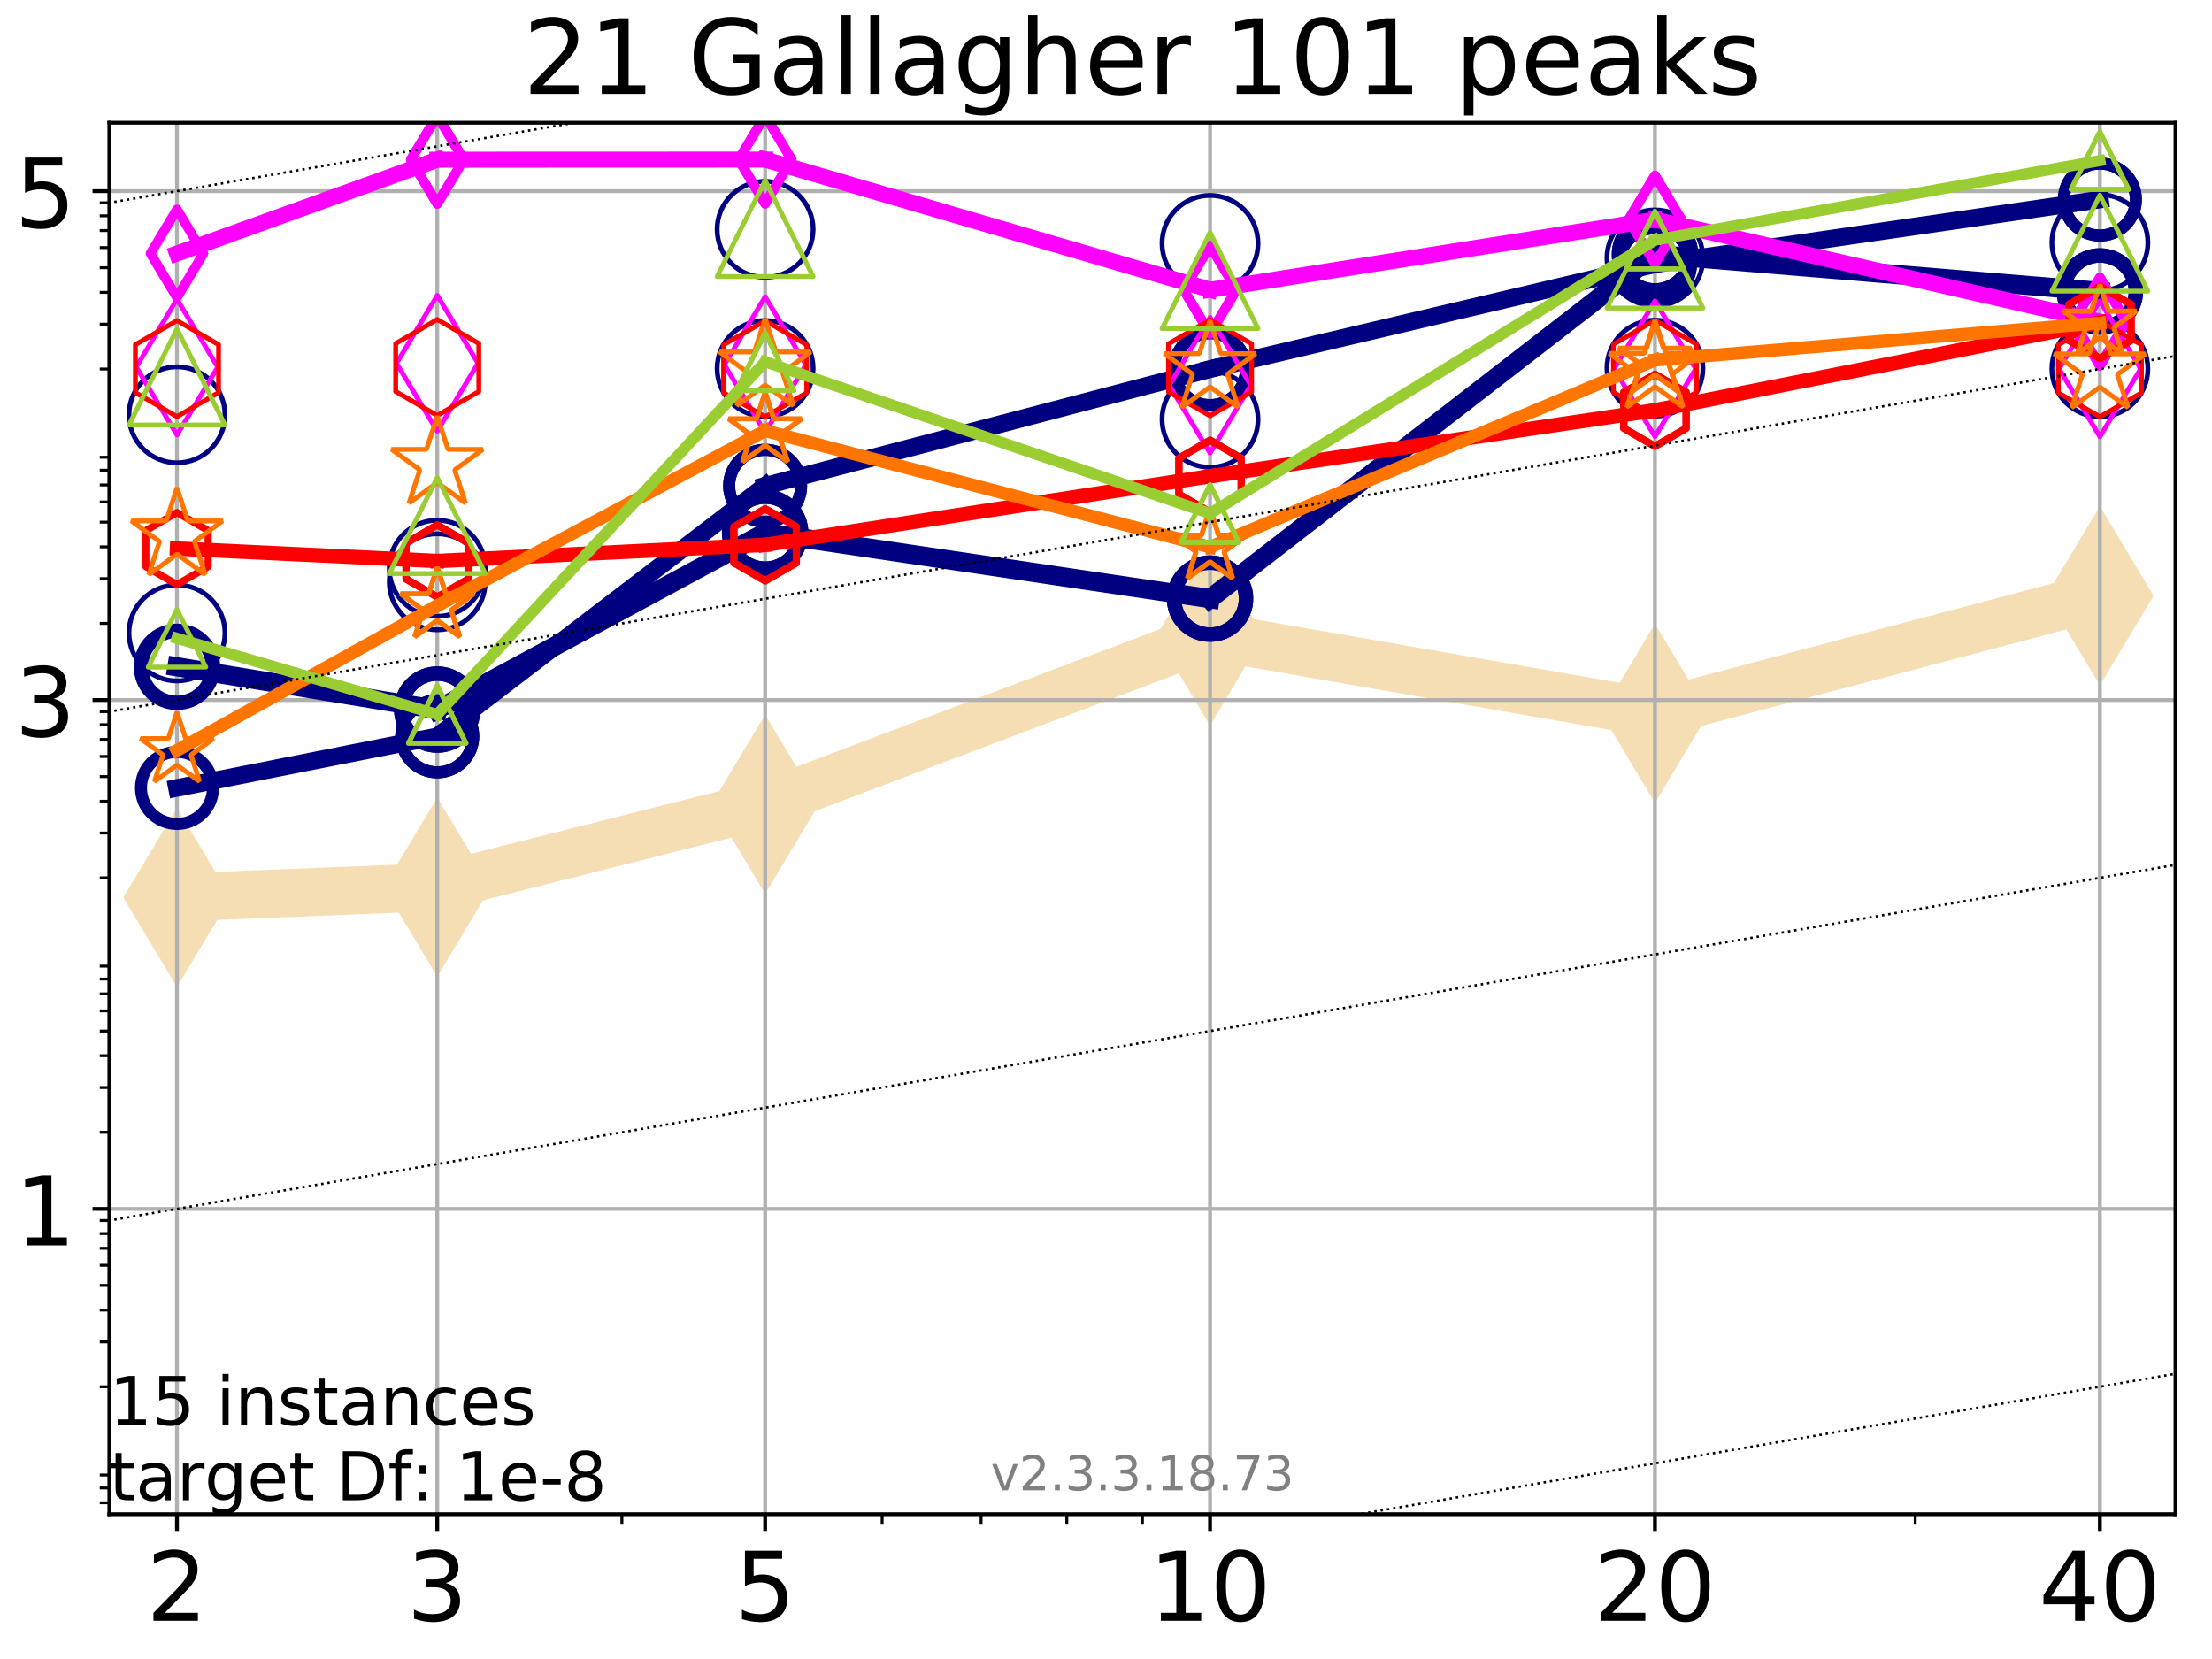 <?xml version="1.0" encoding="utf-8" standalone="no"?>
<!DOCTYPE svg PUBLIC "-//W3C//DTD SVG 1.1//EN"
  "http://www.w3.org/Graphics/SVG/1.1/DTD/svg11.dtd">
<!-- Created with matplotlib (https://matplotlib.org/) -->
<svg height="345.6pt" version="1.1" viewBox="0 0 460.8 345.6" width="460.8pt" xmlns="http://www.w3.org/2000/svg" xmlns:xlink="http://www.w3.org/1999/xlink">
 <defs>
  <style type="text/css">
*{stroke-linecap:butt;stroke-linejoin:round;}
  </style>
 </defs>
 <g id="figure_1">
  <g id="patch_1">
   <path d="M 0 345.6 
L 460.8 345.6 
L 460.8 0 
L 0 0 
z
" style="fill:#ffffff;"/>
  </g>
  <g id="axes_1">
   <g id="patch_2">
    <path d="M 22.78 315.44 
L 453.192 315.44 
L 453.192 25.56 
L 22.78 25.56 
z
" style="fill:#ffffff;"/>
   </g>
   <g id="line2d_1">
    <path clip-path="url(#pb01533d69d)" d="M 36.868 186.956 
L 91.085 184.793 
L 159.39 167.547 
L 252.074 132.469 
L 344.758 148.597 
L 437.443 124.105 
" style="fill:none;stroke:#f5deb3;stroke-linecap:square;stroke-width:10;"/>
    <defs>
     <path d="M -0 17.678 
L 10.607 0 
L 0 -17.678 
L -10.607 -0 
z
" id="m82ff00b47d" style="stroke:#f5deb3;stroke-linejoin:miter;"/>
    </defs>
    <g clip-path="url(#pb01533d69d)">
     <use style="fill:#f5deb3;stroke:#f5deb3;stroke-linejoin:miter;" x="36.868" xlink:href="#m82ff00b47d" y="186.956"/>
     <use style="fill:#f5deb3;stroke:#f5deb3;stroke-linejoin:miter;" x="91.085" xlink:href="#m82ff00b47d" y="184.793"/>
     <use style="fill:#f5deb3;stroke:#f5deb3;stroke-linejoin:miter;" x="159.39" xlink:href="#m82ff00b47d" y="167.547"/>
     <use style="fill:#f5deb3;stroke:#f5deb3;stroke-linejoin:miter;" x="252.074" xlink:href="#m82ff00b47d" y="132.469"/>
     <use style="fill:#f5deb3;stroke:#f5deb3;stroke-linejoin:miter;" x="344.758" xlink:href="#m82ff00b47d" y="148.597"/>
     <use style="fill:#f5deb3;stroke:#f5deb3;stroke-linejoin:miter;" x="437.443" xlink:href="#m82ff00b47d" y="124.105"/>
    </g>
   </g>
   <g id="matplotlib.axis_1">
    <g id="xtick_1">
     <g id="line2d_2">
      <path clip-path="url(#pb01533d69d)" d="M 36.868 315.44 
L 36.868 25.56 
" style="fill:none;stroke:#b0b0b0;stroke-linecap:square;stroke-width:0.8;"/>
     </g>
     <g id="line2d_3">
      <defs>
       <path d="M 0 0 
L 0 3.5 
" id="m8788c984b9" style="stroke:#000000;stroke-width:0.8;"/>
      </defs>
      <g>
       <use style="stroke:#000000;stroke-width:0.8;" x="36.868" xlink:href="#m8788c984b9" y="315.44"/>
      </g>
     </g>
     <g id="text_1">
      <!-- 2 -->
      <defs>
       <path d="M 19.188 8.297 
L 53.609 8.297 
L 53.609 0 
L 7.328 0 
L 7.328 8.297 
Q 12.938 14.109 22.625 23.891 
Q 32.328 33.688 34.812 36.531 
Q 39.547 41.844 41.422 45.531 
Q 43.312 49.219 43.312 52.781 
Q 43.312 58.594 39.234 62.25 
Q 35.156 65.922 28.609 65.922 
Q 23.969 65.922 18.812 64.312 
Q 13.672 62.703 7.812 59.422 
L 7.812 69.391 
Q 13.766 71.781 18.938 73 
Q 24.125 74.219 28.422 74.219 
Q 39.75 74.219 46.484 68.547 
Q 53.219 62.891 53.219 53.422 
Q 53.219 48.922 51.531 44.891 
Q 49.859 40.875 45.406 35.406 
Q 44.188 33.984 37.641 27.219 
Q 31.109 20.453 19.188 8.297 
z
" id="DejaVuSans-50"/>
      </defs>
      <g transform="translate(30.506 337.637)scale(0.2 -0.2)">
       <use xlink:href="#DejaVuSans-50"/>
      </g>
     </g>
    </g>
    <g id="xtick_2">
     <g id="line2d_4">
      <path clip-path="url(#pb01533d69d)" d="M 91.085 315.44 
L 91.085 25.56 
" style="fill:none;stroke:#b0b0b0;stroke-linecap:square;stroke-width:0.8;"/>
     </g>
     <g id="line2d_5">
      <g>
       <use style="stroke:#000000;stroke-width:0.8;" x="91.085" xlink:href="#m8788c984b9" y="315.44"/>
      </g>
     </g>
     <g id="text_2">
      <!-- 3 -->
      <defs>
       <path d="M 40.578 39.312 
Q 47.656 37.797 51.625 33 
Q 55.609 28.219 55.609 21.188 
Q 55.609 10.406 48.188 4.484 
Q 40.766 -1.422 27.094 -1.422 
Q 22.516 -1.422 17.656 -0.516 
Q 12.797 0.391 7.625 2.203 
L 7.625 11.719 
Q 11.719 9.328 16.594 8.109 
Q 21.484 6.891 26.812 6.891 
Q 36.078 6.891 40.938 10.547 
Q 45.797 14.203 45.797 21.188 
Q 45.797 27.641 41.281 31.266 
Q 36.766 34.906 28.719 34.906 
L 20.219 34.906 
L 20.219 43.016 
L 29.109 43.016 
Q 36.375 43.016 40.234 45.922 
Q 44.094 48.828 44.094 54.297 
Q 44.094 59.906 40.109 62.906 
Q 36.141 65.922 28.719 65.922 
Q 24.656 65.922 20.016 65.031 
Q 15.375 64.156 9.812 62.312 
L 9.812 71.094 
Q 15.438 72.656 20.344 73.438 
Q 25.25 74.219 29.594 74.219 
Q 40.828 74.219 47.359 69.109 
Q 53.906 64.016 53.906 55.328 
Q 53.906 49.266 50.438 45.094 
Q 46.969 40.922 40.578 39.312 
z
" id="DejaVuSans-51"/>
      </defs>
      <g transform="translate(84.723 337.637)scale(0.2 -0.2)">
       <use xlink:href="#DejaVuSans-51"/>
      </g>
     </g>
    </g>
    <g id="xtick_3">
     <g id="line2d_6">
      <path clip-path="url(#pb01533d69d)" d="M 159.39 315.44 
L 159.39 25.56 
" style="fill:none;stroke:#b0b0b0;stroke-linecap:square;stroke-width:0.8;"/>
     </g>
     <g id="line2d_7">
      <g>
       <use style="stroke:#000000;stroke-width:0.8;" x="159.39" xlink:href="#m8788c984b9" y="315.44"/>
      </g>
     </g>
     <g id="text_3">
      <!-- 5 -->
      <defs>
       <path d="M 10.797 72.906 
L 49.516 72.906 
L 49.516 64.594 
L 19.828 64.594 
L 19.828 46.734 
Q 21.969 47.469 24.109 47.828 
Q 26.266 48.188 28.422 48.188 
Q 40.625 48.188 47.75 41.5 
Q 54.891 34.812 54.891 23.391 
Q 54.891 11.625 47.562 5.094 
Q 40.234 -1.422 26.906 -1.422 
Q 22.312 -1.422 17.547 -0.641 
Q 12.797 0.141 7.719 1.703 
L 7.719 11.625 
Q 12.109 9.234 16.797 8.062 
Q 21.484 6.891 26.703 6.891 
Q 35.156 6.891 40.078 11.328 
Q 45.016 15.766 45.016 23.391 
Q 45.016 31 40.078 35.438 
Q 35.156 39.891 26.703 39.891 
Q 22.75 39.891 18.812 39.016 
Q 14.891 38.141 10.797 36.281 
z
" id="DejaVuSans-53"/>
      </defs>
      <g transform="translate(153.028 337.637)scale(0.2 -0.2)">
       <use xlink:href="#DejaVuSans-53"/>
      </g>
     </g>
    </g>
    <g id="xtick_4">
     <g id="line2d_8">
      <path clip-path="url(#pb01533d69d)" d="M 252.074 315.44 
L 252.074 25.56 
" style="fill:none;stroke:#b0b0b0;stroke-linecap:square;stroke-width:0.8;"/>
     </g>
     <g id="line2d_9">
      <g>
       <use style="stroke:#000000;stroke-width:0.8;" x="252.074" xlink:href="#m8788c984b9" y="315.44"/>
      </g>
     </g>
     <g id="text_4">
      <!-- 10 -->
      <defs>
       <path d="M 12.406 8.297 
L 28.516 8.297 
L 28.516 63.922 
L 10.984 60.406 
L 10.984 69.391 
L 28.422 72.906 
L 38.281 72.906 
L 38.281 8.297 
L 54.391 8.297 
L 54.391 0 
L 12.406 0 
z
" id="DejaVuSans-49"/>
       <path d="M 31.781 66.406 
Q 24.172 66.406 20.328 58.906 
Q 16.5 51.422 16.5 36.375 
Q 16.5 21.391 20.328 13.891 
Q 24.172 6.391 31.781 6.391 
Q 39.453 6.391 43.281 13.891 
Q 47.125 21.391 47.125 36.375 
Q 47.125 51.422 43.281 58.906 
Q 39.453 66.406 31.781 66.406 
z
M 31.781 74.219 
Q 44.047 74.219 50.516 64.516 
Q 56.984 54.828 56.984 36.375 
Q 56.984 17.969 50.516 8.266 
Q 44.047 -1.422 31.781 -1.422 
Q 19.531 -1.422 13.062 8.266 
Q 6.594 17.969 6.594 36.375 
Q 6.594 54.828 13.062 64.516 
Q 19.531 74.219 31.781 74.219 
z
" id="DejaVuSans-48"/>
      </defs>
      <g transform="translate(239.349 337.637)scale(0.2 -0.2)">
       <use xlink:href="#DejaVuSans-49"/>
       <use x="63.623" xlink:href="#DejaVuSans-48"/>
      </g>
     </g>
    </g>
    <g id="xtick_5">
     <g id="line2d_10">
      <path clip-path="url(#pb01533d69d)" d="M 344.758 315.44 
L 344.758 25.56 
" style="fill:none;stroke:#b0b0b0;stroke-linecap:square;stroke-width:0.8;"/>
     </g>
     <g id="line2d_11">
      <g>
       <use style="stroke:#000000;stroke-width:0.8;" x="344.758" xlink:href="#m8788c984b9" y="315.44"/>
      </g>
     </g>
     <g id="text_5">
      <!-- 20 -->
      <g transform="translate(332.033 337.637)scale(0.2 -0.2)">
       <use xlink:href="#DejaVuSans-50"/>
       <use x="63.623" xlink:href="#DejaVuSans-48"/>
      </g>
     </g>
    </g>
    <g id="xtick_6">
     <g id="line2d_12">
      <path clip-path="url(#pb01533d69d)" d="M 437.443 315.44 
L 437.443 25.56 
" style="fill:none;stroke:#b0b0b0;stroke-linecap:square;stroke-width:0.8;"/>
     </g>
     <g id="line2d_13">
      <g>
       <use style="stroke:#000000;stroke-width:0.8;" x="437.443" xlink:href="#m8788c984b9" y="315.44"/>
      </g>
     </g>
     <g id="text_6">
      <!-- 40 -->
      <defs>
       <path d="M 37.797 64.312 
L 12.891 25.391 
L 37.797 25.391 
z
M 35.203 72.906 
L 47.609 72.906 
L 47.609 25.391 
L 58.016 25.391 
L 58.016 17.188 
L 47.609 17.188 
L 47.609 0 
L 37.797 0 
L 37.797 17.188 
L 4.891 17.188 
L 4.891 26.703 
z
" id="DejaVuSans-52"/>
      </defs>
      <g transform="translate(424.718 337.637)scale(0.2 -0.2)">
       <use xlink:href="#DejaVuSans-52"/>
       <use x="63.623" xlink:href="#DejaVuSans-48"/>
      </g>
     </g>
    </g>
    <g id="xtick_7">
     <g id="line2d_14">
      <defs>
       <path d="M 0 0 
L 0 2 
" id="m7b29c01bff" style="stroke:#000000;stroke-width:0.6;"/>
      </defs>
      <g>
       <use style="stroke:#000000;stroke-width:0.6;" x="129.552" xlink:href="#m7b29c01bff" y="315.44"/>
      </g>
     </g>
    </g>
    <g id="xtick_8">
     <g id="line2d_15">
      <g>
       <use style="stroke:#000000;stroke-width:0.6;" x="183.769" xlink:href="#m7b29c01bff" y="315.44"/>
      </g>
     </g>
    </g>
    <g id="xtick_9">
     <g id="line2d_16">
      <g>
       <use style="stroke:#000000;stroke-width:0.6;" x="204.381" xlink:href="#m7b29c01bff" y="315.44"/>
      </g>
     </g>
    </g>
    <g id="xtick_10">
     <g id="line2d_17">
      <g>
       <use style="stroke:#000000;stroke-width:0.6;" x="222.237" xlink:href="#m7b29c01bff" y="315.44"/>
      </g>
     </g>
    </g>
    <g id="xtick_11">
     <g id="line2d_18">
      <g>
       <use style="stroke:#000000;stroke-width:0.6;" x="237.986" xlink:href="#m7b29c01bff" y="315.44"/>
      </g>
     </g>
    </g>
    <g id="xtick_12">
     <g id="line2d_19">
      <g>
       <use style="stroke:#000000;stroke-width:0.6;" x="398.975" xlink:href="#m7b29c01bff" y="315.44"/>
      </g>
     </g>
    </g>
   </g>
   <g id="matplotlib.axis_2">
    <g id="ytick_1">
     <g id="line2d_20">
      <path clip-path="url(#pb01533d69d)" d="M 22.78 251.834 
L 453.192 251.834 
" style="fill:none;stroke:#b0b0b0;stroke-linecap:square;stroke-width:0.8;"/>
     </g>
     <g id="line2d_21">
      <defs>
       <path d="M 0 0 
L -3.5 0 
" id="m8253581802" style="stroke:#000000;stroke-width:0.8;"/>
      </defs>
      <g>
       <use style="stroke:#000000;stroke-width:0.8;" x="22.78" xlink:href="#m8253581802" y="251.834"/>
      </g>
     </g>
     <g id="text_7">
      <!-- 1 -->
      <g transform="translate(3.055 259.433)scale(0.2 -0.2)">
       <use xlink:href="#DejaVuSans-49"/>
      </g>
     </g>
    </g>
    <g id="ytick_2">
     <g id="line2d_22">
      <path clip-path="url(#pb01533d69d)" d="M 22.78 145.825 
L 453.192 145.825 
" style="fill:none;stroke:#b0b0b0;stroke-linecap:square;stroke-width:0.8;"/>
     </g>
     <g id="line2d_23">
      <g>
       <use style="stroke:#000000;stroke-width:0.8;" x="22.78" xlink:href="#m8253581802" y="145.825"/>
      </g>
     </g>
     <g id="text_8">
      <!-- 3 -->
      <g transform="translate(3.055 153.423)scale(0.2 -0.2)">
       <use xlink:href="#DejaVuSans-51"/>
      </g>
     </g>
    </g>
    <g id="ytick_3">
     <g id="line2d_24">
      <path clip-path="url(#pb01533d69d)" d="M 22.78 39.815 
L 453.192 39.815 
" style="fill:none;stroke:#b0b0b0;stroke-linecap:square;stroke-width:0.8;"/>
     </g>
     <g id="line2d_25">
      <g>
       <use style="stroke:#000000;stroke-width:0.8;" x="22.78" xlink:href="#m8253581802" y="39.815"/>
      </g>
     </g>
     <g id="text_9">
      <!-- 5 -->
      <g transform="translate(3.055 47.413)scale(0.2 -0.2)">
       <use xlink:href="#DejaVuSans-53"/>
      </g>
     </g>
    </g>
    <g id="ytick_4">
     <g id="line2d_26">
      <defs>
       <path d="M 0 0 
L -2 0 
" id="m926e6749a7" style="stroke:#000000;stroke-width:0.6;"/>
      </defs>
      <g>
       <use style="stroke:#000000;stroke-width:0.6;" x="22.78" xlink:href="#m926e6749a7" y="313.05"/>
      </g>
     </g>
    </g>
    <g id="ytick_5">
     <g id="line2d_27">
      <g>
       <use style="stroke:#000000;stroke-width:0.6;" x="22.78" xlink:href="#m926e6749a7" y="309.976"/>
      </g>
     </g>
    </g>
    <g id="ytick_6">
     <g id="line2d_28">
      <g>
       <use style="stroke:#000000;stroke-width:0.6;" x="22.78" xlink:href="#m926e6749a7" y="307.264"/>
      </g>
     </g>
    </g>
    <g id="ytick_7">
     <g id="line2d_29">
      <g>
       <use style="stroke:#000000;stroke-width:0.6;" x="22.78" xlink:href="#m926e6749a7" y="288.883"/>
      </g>
     </g>
    </g>
    <g id="ytick_8">
     <g id="line2d_30">
      <g>
       <use style="stroke:#000000;stroke-width:0.6;" x="22.78" xlink:href="#m926e6749a7" y="279.549"/>
      </g>
     </g>
    </g>
    <g id="ytick_9">
     <g id="line2d_31">
      <g>
       <use style="stroke:#000000;stroke-width:0.6;" x="22.78" xlink:href="#m926e6749a7" y="272.927"/>
      </g>
     </g>
    </g>
    <g id="ytick_10">
     <g id="line2d_32">
      <g>
       <use style="stroke:#000000;stroke-width:0.6;" x="22.78" xlink:href="#m926e6749a7" y="267.79"/>
      </g>
     </g>
    </g>
    <g id="ytick_11">
     <g id="line2d_33">
      <g>
       <use style="stroke:#000000;stroke-width:0.6;" x="22.78" xlink:href="#m926e6749a7" y="263.593"/>
      </g>
     </g>
    </g>
    <g id="ytick_12">
     <g id="line2d_34">
      <g>
       <use style="stroke:#000000;stroke-width:0.6;" x="22.78" xlink:href="#m926e6749a7" y="260.045"/>
      </g>
     </g>
    </g>
    <g id="ytick_13">
     <g id="line2d_35">
      <g>
       <use style="stroke:#000000;stroke-width:0.6;" x="22.78" xlink:href="#m926e6749a7" y="256.971"/>
      </g>
     </g>
    </g>
    <g id="ytick_14">
     <g id="line2d_36">
      <g>
       <use style="stroke:#000000;stroke-width:0.6;" x="22.78" xlink:href="#m926e6749a7" y="254.26"/>
      </g>
     </g>
    </g>
    <g id="ytick_15">
     <g id="line2d_37">
      <g>
       <use style="stroke:#000000;stroke-width:0.6;" x="22.78" xlink:href="#m926e6749a7" y="235.878"/>
      </g>
     </g>
    </g>
    <g id="ytick_16">
     <g id="line2d_38">
      <g>
       <use style="stroke:#000000;stroke-width:0.6;" x="22.78" xlink:href="#m926e6749a7" y="226.544"/>
      </g>
     </g>
    </g>
    <g id="ytick_17">
     <g id="line2d_39">
      <g>
       <use style="stroke:#000000;stroke-width:0.6;" x="22.78" xlink:href="#m926e6749a7" y="219.922"/>
      </g>
     </g>
    </g>
    <g id="ytick_18">
     <g id="line2d_40">
      <g>
       <use style="stroke:#000000;stroke-width:0.6;" x="22.78" xlink:href="#m926e6749a7" y="214.785"/>
      </g>
     </g>
    </g>
    <g id="ytick_19">
     <g id="line2d_41">
      <g>
       <use style="stroke:#000000;stroke-width:0.6;" x="22.78" xlink:href="#m926e6749a7" y="210.588"/>
      </g>
     </g>
    </g>
    <g id="ytick_20">
     <g id="line2d_42">
      <g>
       <use style="stroke:#000000;stroke-width:0.6;" x="22.78" xlink:href="#m926e6749a7" y="207.04"/>
      </g>
     </g>
    </g>
    <g id="ytick_21">
     <g id="line2d_43">
      <g>
       <use style="stroke:#000000;stroke-width:0.6;" x="22.78" xlink:href="#m926e6749a7" y="203.966"/>
      </g>
     </g>
    </g>
    <g id="ytick_22">
     <g id="line2d_44">
      <g>
       <use style="stroke:#000000;stroke-width:0.6;" x="22.78" xlink:href="#m926e6749a7" y="201.255"/>
      </g>
     </g>
    </g>
    <g id="ytick_23">
     <g id="line2d_45">
      <g>
       <use style="stroke:#000000;stroke-width:0.6;" x="22.78" xlink:href="#m926e6749a7" y="182.873"/>
      </g>
     </g>
    </g>
    <g id="ytick_24">
     <g id="line2d_46">
      <g>
       <use style="stroke:#000000;stroke-width:0.6;" x="22.78" xlink:href="#m926e6749a7" y="173.54"/>
      </g>
     </g>
    </g>
    <g id="ytick_25">
     <g id="line2d_47">
      <g>
       <use style="stroke:#000000;stroke-width:0.6;" x="22.78" xlink:href="#m926e6749a7" y="166.917"/>
      </g>
     </g>
    </g>
    <g id="ytick_26">
     <g id="line2d_48">
      <g>
       <use style="stroke:#000000;stroke-width:0.6;" x="22.78" xlink:href="#m926e6749a7" y="161.781"/>
      </g>
     </g>
    </g>
    <g id="ytick_27">
     <g id="line2d_49">
      <g>
       <use style="stroke:#000000;stroke-width:0.6;" x="22.78" xlink:href="#m926e6749a7" y="157.584"/>
      </g>
     </g>
    </g>
    <g id="ytick_28">
     <g id="line2d_50">
      <g>
       <use style="stroke:#000000;stroke-width:0.6;" x="22.78" xlink:href="#m926e6749a7" y="154.035"/>
      </g>
     </g>
    </g>
    <g id="ytick_29">
     <g id="line2d_51">
      <g>
       <use style="stroke:#000000;stroke-width:0.6;" x="22.78" xlink:href="#m926e6749a7" y="150.961"/>
      </g>
     </g>
    </g>
    <g id="ytick_30">
     <g id="line2d_52">
      <g>
       <use style="stroke:#000000;stroke-width:0.6;" x="22.78" xlink:href="#m926e6749a7" y="148.25"/>
      </g>
     </g>
    </g>
    <g id="ytick_31">
     <g id="line2d_53">
      <g>
       <use style="stroke:#000000;stroke-width:0.6;" x="22.78" xlink:href="#m926e6749a7" y="129.869"/>
      </g>
     </g>
    </g>
    <g id="ytick_32">
     <g id="line2d_54">
      <g>
       <use style="stroke:#000000;stroke-width:0.6;" x="22.78" xlink:href="#m926e6749a7" y="120.535"/>
      </g>
     </g>
    </g>
    <g id="ytick_33">
     <g id="line2d_55">
      <g>
       <use style="stroke:#000000;stroke-width:0.6;" x="22.78" xlink:href="#m926e6749a7" y="113.913"/>
      </g>
     </g>
    </g>
    <g id="ytick_34">
     <g id="line2d_56">
      <g>
       <use style="stroke:#000000;stroke-width:0.6;" x="22.78" xlink:href="#m926e6749a7" y="108.776"/>
      </g>
     </g>
    </g>
    <g id="ytick_35">
     <g id="line2d_57">
      <g>
       <use style="stroke:#000000;stroke-width:0.6;" x="22.78" xlink:href="#m926e6749a7" y="104.579"/>
      </g>
     </g>
    </g>
    <g id="ytick_36">
     <g id="line2d_58">
      <g>
       <use style="stroke:#000000;stroke-width:0.6;" x="22.78" xlink:href="#m926e6749a7" y="101.03"/>
      </g>
     </g>
    </g>
    <g id="ytick_37">
     <g id="line2d_59">
      <g>
       <use style="stroke:#000000;stroke-width:0.6;" x="22.78" xlink:href="#m926e6749a7" y="97.956"/>
      </g>
     </g>
    </g>
    <g id="ytick_38">
     <g id="line2d_60">
      <g>
       <use style="stroke:#000000;stroke-width:0.6;" x="22.78" xlink:href="#m926e6749a7" y="95.245"/>
      </g>
     </g>
    </g>
    <g id="ytick_39">
     <g id="line2d_61">
      <g>
       <use style="stroke:#000000;stroke-width:0.6;" x="22.78" xlink:href="#m926e6749a7" y="76.864"/>
      </g>
     </g>
    </g>
    <g id="ytick_40">
     <g id="line2d_62">
      <g>
       <use style="stroke:#000000;stroke-width:0.6;" x="22.78" xlink:href="#m926e6749a7" y="67.53"/>
      </g>
     </g>
    </g>
    <g id="ytick_41">
     <g id="line2d_63">
      <g>
       <use style="stroke:#000000;stroke-width:0.6;" x="22.78" xlink:href="#m926e6749a7" y="60.908"/>
      </g>
     </g>
    </g>
    <g id="ytick_42">
     <g id="line2d_64">
      <g>
       <use style="stroke:#000000;stroke-width:0.6;" x="22.78" xlink:href="#m926e6749a7" y="55.771"/>
      </g>
     </g>
    </g>
    <g id="ytick_43">
     <g id="line2d_65">
      <g>
       <use style="stroke:#000000;stroke-width:0.6;" x="22.78" xlink:href="#m926e6749a7" y="51.574"/>
      </g>
     </g>
    </g>
    <g id="ytick_44">
     <g id="line2d_66">
      <g>
       <use style="stroke:#000000;stroke-width:0.6;" x="22.78" xlink:href="#m926e6749a7" y="48.026"/>
      </g>
     </g>
    </g>
    <g id="ytick_45">
     <g id="line2d_67">
      <g>
       <use style="stroke:#000000;stroke-width:0.6;" x="22.78" xlink:href="#m926e6749a7" y="44.952"/>
      </g>
     </g>
    </g>
    <g id="ytick_46">
     <g id="line2d_68">
      <g>
       <use style="stroke:#000000;stroke-width:0.6;" x="22.78" xlink:href="#m926e6749a7" y="42.24"/>
      </g>
     </g>
    </g>
   </g>
   <g id="line2d_69">
    <path clip-path="url(#pb01533d69d)" d="M 36.868 138.908 
L 91.085 147.819 
" style="fill:none;stroke:#000080;stroke-linecap:square;stroke-width:4;"/>
    <defs>
     <path d="M 0 7.5 
C 1.989 7.5 3.897 6.71 5.303 5.303 
C 6.71 3.897 7.5 1.989 7.5 0 
C 7.5 -1.989 6.71 -3.897 5.303 -5.303 
C 3.897 -6.71 1.989 -7.5 0 -7.5 
C -1.989 -7.5 -3.897 -6.71 -5.303 -5.303 
C -6.71 -3.897 -7.5 -1.989 -7.5 0 
C -7.5 1.989 -6.71 3.897 -5.303 5.303 
C -3.897 6.71 -1.989 7.5 0 7.5 
z
" id="m953b49dea0" style="stroke:#000080;stroke-width:3;"/>
    </defs>
    <g clip-path="url(#pb01533d69d)">
     <use style="fill-opacity:0;stroke:#000080;stroke-width:3;" x="36.868" xlink:href="#m953b49dea0" y="138.908"/>
     <use style="fill-opacity:0;stroke:#000080;stroke-width:3;" x="91.085" xlink:href="#m953b49dea0" y="147.819"/>
    </g>
   </g>
   <g id="line2d_70">
    <path clip-path="url(#pb01533d69d)" d="M 91.085 147.819 
L 159.39 110.962 
" style="fill:none;stroke:#000080;stroke-linecap:square;stroke-width:4;"/>
    <g clip-path="url(#pb01533d69d)">
     <use style="fill-opacity:0;stroke:#000080;stroke-width:3;" x="91.085" xlink:href="#m953b49dea0" y="147.819"/>
     <use style="fill-opacity:0;stroke:#000080;stroke-width:3;" x="159.39" xlink:href="#m953b49dea0" y="110.962"/>
    </g>
   </g>
   <g id="line2d_71">
    <path clip-path="url(#pb01533d69d)" d="M 159.39 110.962 
L 252.074 124.704 
" style="fill:none;stroke:#000080;stroke-linecap:square;stroke-width:4;"/>
    <g clip-path="url(#pb01533d69d)">
     <use style="fill-opacity:0;stroke:#000080;stroke-width:3;" x="159.39" xlink:href="#m953b49dea0" y="110.962"/>
     <use style="fill-opacity:0;stroke:#000080;stroke-width:3;" x="252.074" xlink:href="#m953b49dea0" y="124.704"/>
    </g>
   </g>
   <g id="line2d_72">
    <path clip-path="url(#pb01533d69d)" d="M 252.074 124.704 
L 344.758 53.012 
" style="fill:none;stroke:#000080;stroke-linecap:square;stroke-width:4;"/>
    <g clip-path="url(#pb01533d69d)">
     <use style="fill-opacity:0;stroke:#000080;stroke-width:3;" x="252.074" xlink:href="#m953b49dea0" y="124.704"/>
     <use style="fill-opacity:0;stroke:#000080;stroke-width:3;" x="344.758" xlink:href="#m953b49dea0" y="53.012"/>
    </g>
   </g>
   <g id="line2d_73">
    <path clip-path="url(#pb01533d69d)" d="M 344.758 53.012 
L 437.443 60.714 
" style="fill:none;stroke:#000080;stroke-linecap:square;stroke-width:4;"/>
    <g clip-path="url(#pb01533d69d)">
     <use style="fill-opacity:0;stroke:#000080;stroke-width:3;" x="344.758" xlink:href="#m953b49dea0" y="53.012"/>
     <use style="fill-opacity:0;stroke:#000080;stroke-width:3;" x="437.443" xlink:href="#m953b49dea0" y="60.714"/>
    </g>
   </g>
   <g id="line2d_74">
    <path clip-path="url(#pb01533d69d)" d="M 437.443 60.714 
" style="fill:none;stroke:#000080;stroke-linecap:square;stroke-width:4;"/>
    <g clip-path="url(#pb01533d69d)">
     <use style="fill-opacity:0;stroke:#000080;stroke-width:3;" x="437.443" xlink:href="#m953b49dea0" y="60.714"/>
    </g>
   </g>
   <g id="line2d_75"/>
   <g id="line2d_76">
    <defs>
     <path d="M 0 10 
C 2.652 10 5.196 8.946 7.071 7.071 
C 8.946 5.196 10 2.652 10 0 
C 10 -2.652 8.946 -5.196 7.071 -7.071 
C 5.196 -8.946 2.652 -10 0 -10 
C -2.652 -10 -5.196 -8.946 -7.071 -7.071 
C -8.946 -5.196 -10 -2.652 -10 0 
C -10 2.652 -8.946 5.196 -7.071 7.071 
C -5.196 8.946 -2.652 10 0 10 
z
" id="mba93ef7e80" style="stroke:#000080;"/>
    </defs>
    <g clip-path="url(#pb01533d69d)">
     <use style="fill-opacity:0;stroke:#000080;" x="36.868" xlink:href="#mba93ef7e80" y="86.415"/>
     <use style="fill-opacity:0;stroke:#000080;" x="91.085" xlink:href="#mba93ef7e80" y="121.204"/>
     <use style="fill-opacity:0;stroke:#000080;" x="159.39" xlink:href="#mba93ef7e80" y="76.768"/>
     <use style="fill-opacity:0;stroke:#000080;" x="252.074" xlink:href="#mba93ef7e80" y="87.346"/>
     <use style="fill-opacity:0;stroke:#000080;" x="344.758" xlink:href="#mba93ef7e80" y="76.69"/>
     <use style="fill-opacity:0;stroke:#000080;" x="437.443" xlink:href="#mba93ef7e80" y="76.817"/>
    </g>
   </g>
   <g id="line2d_77">
    <path clip-path="url(#pb01533d69d)" d="M 36.868 164.14 
L 91.085 153.393 
" style="fill:none;stroke:#000080;stroke-linecap:square;stroke-width:3.667;"/>
    <defs>
     <path d="M 0 7.5 
C 1.989 7.5 3.897 6.71 5.303 5.303 
C 6.71 3.897 7.5 1.989 7.5 0 
C 7.5 -1.989 6.71 -3.897 5.303 -5.303 
C 3.897 -6.71 1.989 -7.5 0 -7.5 
C -1.989 -7.5 -3.897 -6.71 -5.303 -5.303 
C -6.71 -3.897 -7.5 -1.989 -7.5 0 
C -7.5 1.989 -6.71 3.897 -5.303 5.303 
C -3.897 6.71 -1.989 7.5 0 7.5 
z
" id="m77e62a5c44" style="stroke:#000080;stroke-width:2.5;"/>
    </defs>
    <g clip-path="url(#pb01533d69d)">
     <use style="fill-opacity:0;stroke:#000080;stroke-width:2.5;" x="36.868" xlink:href="#m77e62a5c44" y="164.14"/>
     <use style="fill-opacity:0;stroke:#000080;stroke-width:2.5;" x="91.085" xlink:href="#m77e62a5c44" y="153.393"/>
    </g>
   </g>
   <g id="line2d_78">
    <path clip-path="url(#pb01533d69d)" d="M 91.085 153.393 
L 159.39 101.204 
" style="fill:none;stroke:#000080;stroke-linecap:square;stroke-width:3.667;"/>
    <g clip-path="url(#pb01533d69d)">
     <use style="fill-opacity:0;stroke:#000080;stroke-width:2.5;" x="91.085" xlink:href="#m77e62a5c44" y="153.393"/>
     <use style="fill-opacity:0;stroke:#000080;stroke-width:2.5;" x="159.39" xlink:href="#m77e62a5c44" y="101.204"/>
    </g>
   </g>
   <g id="line2d_79">
    <path clip-path="url(#pb01533d69d)" d="M 159.39 101.204 
L 252.074 76.889 
" style="fill:none;stroke:#000080;stroke-linecap:square;stroke-width:3.667;"/>
    <g clip-path="url(#pb01533d69d)">
     <use style="fill-opacity:0;stroke:#000080;stroke-width:2.5;" x="159.39" xlink:href="#m77e62a5c44" y="101.204"/>
     <use style="fill-opacity:0;stroke:#000080;stroke-width:2.5;" x="252.074" xlink:href="#m77e62a5c44" y="76.889"/>
    </g>
   </g>
   <g id="line2d_80">
    <path clip-path="url(#pb01533d69d)" d="M 252.074 76.889 
L 344.758 55.039 
" style="fill:none;stroke:#000080;stroke-linecap:square;stroke-width:3.667;"/>
    <g clip-path="url(#pb01533d69d)">
     <use style="fill-opacity:0;stroke:#000080;stroke-width:2.5;" x="252.074" xlink:href="#m77e62a5c44" y="76.889"/>
     <use style="fill-opacity:0;stroke:#000080;stroke-width:2.5;" x="344.758" xlink:href="#m77e62a5c44" y="55.039"/>
    </g>
   </g>
   <g id="line2d_81">
    <path clip-path="url(#pb01533d69d)" d="M 344.758 55.039 
L 437.443 41.568 
" style="fill:none;stroke:#000080;stroke-linecap:square;stroke-width:3.667;"/>
    <g clip-path="url(#pb01533d69d)">
     <use style="fill-opacity:0;stroke:#000080;stroke-width:2.5;" x="344.758" xlink:href="#m77e62a5c44" y="55.039"/>
     <use style="fill-opacity:0;stroke:#000080;stroke-width:2.5;" x="437.443" xlink:href="#m77e62a5c44" y="41.568"/>
    </g>
   </g>
   <g id="line2d_82">
    <path clip-path="url(#pb01533d69d)" d="M 437.443 41.568 
" style="fill:none;stroke:#000080;stroke-linecap:square;stroke-width:3.667;"/>
    <g clip-path="url(#pb01533d69d)">
     <use style="fill-opacity:0;stroke:#000080;stroke-width:2.5;" x="437.443" xlink:href="#m77e62a5c44" y="41.568"/>
    </g>
   </g>
   <g id="line2d_83"/>
   <g id="line2d_84">
    <g clip-path="url(#pb01533d69d)">
     <use style="fill-opacity:0;stroke:#000080;" x="36.868" xlink:href="#mba93ef7e80" y="131.851"/>
     <use style="fill-opacity:0;stroke:#000080;" x="91.085" xlink:href="#mba93ef7e80" y="118.383"/>
     <use style="fill-opacity:0;stroke:#000080;" x="159.39" xlink:href="#mba93ef7e80" y="47.778"/>
     <use style="fill-opacity:0;stroke:#000080;" x="252.074" xlink:href="#mba93ef7e80" y="50.71"/>
     <use style="fill-opacity:0;stroke:#000080;" x="344.758" xlink:href="#mba93ef7e80" y="53.731"/>
     <use style="fill-opacity:0;stroke:#000080;" x="437.443" xlink:href="#mba93ef7e80" y="50.533"/>
    </g>
   </g>
   <g id="line2d_85">
    <path clip-path="url(#pb01533d69d)" d="M 36.868 52.809 
L 91.085 33.27 
" style="fill:none;stroke:#ff00ff;stroke-linecap:square;stroke-width:3.333;"/>
    <defs>
     <path d="M -0 9.192 
L 5.515 0 
L 0 -9.192 
L -5.515 -0 
z
" id="m4609a2bf90" style="stroke:#ff00ff;stroke-linejoin:miter;stroke-width:2;"/>
    </defs>
    <g clip-path="url(#pb01533d69d)">
     <use style="fill-opacity:0;stroke:#ff00ff;stroke-linejoin:miter;stroke-width:2;" x="36.868" xlink:href="#m4609a2bf90" y="52.809"/>
     <use style="fill-opacity:0;stroke:#ff00ff;stroke-linejoin:miter;stroke-width:2;" x="91.085" xlink:href="#m4609a2bf90" y="33.27"/>
    </g>
   </g>
   <g id="line2d_86">
    <path clip-path="url(#pb01533d69d)" d="M 91.085 33.27 
L 159.39 33.246 
" style="fill:none;stroke:#ff00ff;stroke-linecap:square;stroke-width:3.333;"/>
    <g clip-path="url(#pb01533d69d)">
     <use style="fill-opacity:0;stroke:#ff00ff;stroke-linejoin:miter;stroke-width:2;" x="91.085" xlink:href="#m4609a2bf90" y="33.27"/>
     <use style="fill-opacity:0;stroke:#ff00ff;stroke-linejoin:miter;stroke-width:2;" x="159.39" xlink:href="#m4609a2bf90" y="33.246"/>
    </g>
   </g>
   <g id="line2d_87">
    <path clip-path="url(#pb01533d69d)" d="M 159.39 33.246 
L 252.074 60.362 
" style="fill:none;stroke:#ff00ff;stroke-linecap:square;stroke-width:3.333;"/>
    <g clip-path="url(#pb01533d69d)">
     <use style="fill-opacity:0;stroke:#ff00ff;stroke-linejoin:miter;stroke-width:2;" x="159.39" xlink:href="#m4609a2bf90" y="33.246"/>
     <use style="fill-opacity:0;stroke:#ff00ff;stroke-linejoin:miter;stroke-width:2;" x="252.074" xlink:href="#m4609a2bf90" y="60.362"/>
    </g>
   </g>
   <g id="line2d_88">
    <path clip-path="url(#pb01533d69d)" d="M 252.074 60.362 
L 344.758 45.756 
" style="fill:none;stroke:#ff00ff;stroke-linecap:square;stroke-width:3.333;"/>
    <g clip-path="url(#pb01533d69d)">
     <use style="fill-opacity:0;stroke:#ff00ff;stroke-linejoin:miter;stroke-width:2;" x="252.074" xlink:href="#m4609a2bf90" y="60.362"/>
     <use style="fill-opacity:0;stroke:#ff00ff;stroke-linejoin:miter;stroke-width:2;" x="344.758" xlink:href="#m4609a2bf90" y="45.756"/>
    </g>
   </g>
   <g id="line2d_89">
    <path clip-path="url(#pb01533d69d)" d="M 344.758 45.756 
L 437.443 66.995 
" style="fill:none;stroke:#ff00ff;stroke-linecap:square;stroke-width:3.333;"/>
    <g clip-path="url(#pb01533d69d)">
     <use style="fill-opacity:0;stroke:#ff00ff;stroke-linejoin:miter;stroke-width:2;" x="344.758" xlink:href="#m4609a2bf90" y="45.756"/>
     <use style="fill-opacity:0;stroke:#ff00ff;stroke-linejoin:miter;stroke-width:2;" x="437.443" xlink:href="#m4609a2bf90" y="66.995"/>
    </g>
   </g>
   <g id="line2d_90">
    <path clip-path="url(#pb01533d69d)" d="M 437.443 66.995 
" style="fill:none;stroke:#ff00ff;stroke-linecap:square;stroke-width:3.333;"/>
    <g clip-path="url(#pb01533d69d)">
     <use style="fill-opacity:0;stroke:#ff00ff;stroke-linejoin:miter;stroke-width:2;" x="437.443" xlink:href="#m4609a2bf90" y="66.995"/>
    </g>
   </g>
   <g id="line2d_91"/>
   <g id="line2d_92">
    <defs>
     <path d="M -0 14.142 
L 8.485 0 
L -0 -14.142 
L -8.485 -0 
z
" id="mde7348c301" style="stroke:#ff00ff;stroke-linejoin:miter;"/>
    </defs>
    <g clip-path="url(#pb01533d69d)">
     <use style="fill-opacity:0;stroke:#ff00ff;stroke-linejoin:miter;" x="36.868" xlink:href="#mde7348c301" y="76.464"/>
     <use style="fill-opacity:0;stroke:#ff00ff;stroke-linejoin:miter;" x="91.085" xlink:href="#mde7348c301" y="75.678"/>
     <use style="fill-opacity:0;stroke:#ff00ff;stroke-linejoin:miter;" x="159.39" xlink:href="#mde7348c301" y="75.966"/>
     <use style="fill-opacity:0;stroke:#ff00ff;stroke-linejoin:miter;" x="252.074" xlink:href="#mde7348c301" y="80.257"/>
     <use style="fill-opacity:0;stroke:#ff00ff;stroke-linejoin:miter;" x="344.758" xlink:href="#mde7348c301" y="76.825"/>
     <use style="fill-opacity:0;stroke:#ff00ff;stroke-linejoin:miter;" x="437.443" xlink:href="#mde7348c301" y="76.836"/>
    </g>
   </g>
   <g id="line2d_93">
    <path clip-path="url(#pb01533d69d)" d="M 36.868 114.275 
L 91.085 116.866 
" style="fill:none;stroke:#ff0000;stroke-linecap:square;stroke-width:3;"/>
    <defs>
     <path d="M 0 -7.5 
L -6.495 -3.75 
L -6.495 3.75 
L -0 7.5 
L 6.495 3.75 
L 6.495 -3.75 
z
" id="m0b6f687e39" style="stroke:#ff0000;stroke-linejoin:miter;stroke-width:1.5;"/>
    </defs>
    <g clip-path="url(#pb01533d69d)">
     <use style="fill-opacity:0;stroke:#ff0000;stroke-linejoin:miter;stroke-width:1.5;" x="36.868" xlink:href="#m0b6f687e39" y="114.275"/>
     <use style="fill-opacity:0;stroke:#ff0000;stroke-linejoin:miter;stroke-width:1.5;" x="91.085" xlink:href="#m0b6f687e39" y="116.866"/>
    </g>
   </g>
   <g id="line2d_94">
    <path clip-path="url(#pb01533d69d)" d="M 91.085 116.866 
L 159.39 113.492 
" style="fill:none;stroke:#ff0000;stroke-linecap:square;stroke-width:3;"/>
    <g clip-path="url(#pb01533d69d)">
     <use style="fill-opacity:0;stroke:#ff0000;stroke-linejoin:miter;stroke-width:1.5;" x="91.085" xlink:href="#m0b6f687e39" y="116.866"/>
     <use style="fill-opacity:0;stroke:#ff0000;stroke-linejoin:miter;stroke-width:1.5;" x="159.39" xlink:href="#m0b6f687e39" y="113.492"/>
    </g>
   </g>
   <g id="line2d_95">
    <path clip-path="url(#pb01533d69d)" d="M 159.39 113.492 
L 252.074 99.202 
" style="fill:none;stroke:#ff0000;stroke-linecap:square;stroke-width:3;"/>
    <g clip-path="url(#pb01533d69d)">
     <use style="fill-opacity:0;stroke:#ff0000;stroke-linejoin:miter;stroke-width:1.5;" x="159.39" xlink:href="#m0b6f687e39" y="113.492"/>
     <use style="fill-opacity:0;stroke:#ff0000;stroke-linejoin:miter;stroke-width:1.5;" x="252.074" xlink:href="#m0b6f687e39" y="99.202"/>
    </g>
   </g>
   <g id="line2d_96">
    <path clip-path="url(#pb01533d69d)" d="M 252.074 99.202 
L 344.758 85.467 
" style="fill:none;stroke:#ff0000;stroke-linecap:square;stroke-width:3;"/>
    <g clip-path="url(#pb01533d69d)">
     <use style="fill-opacity:0;stroke:#ff0000;stroke-linejoin:miter;stroke-width:1.5;" x="252.074" xlink:href="#m0b6f687e39" y="99.202"/>
     <use style="fill-opacity:0;stroke:#ff0000;stroke-linejoin:miter;stroke-width:1.5;" x="344.758" xlink:href="#m0b6f687e39" y="85.467"/>
    </g>
   </g>
   <g id="line2d_97">
    <path clip-path="url(#pb01533d69d)" d="M 344.758 85.467 
L 437.443 67.154 
" style="fill:none;stroke:#ff0000;stroke-linecap:square;stroke-width:3;"/>
    <g clip-path="url(#pb01533d69d)">
     <use style="fill-opacity:0;stroke:#ff0000;stroke-linejoin:miter;stroke-width:1.5;" x="344.758" xlink:href="#m0b6f687e39" y="85.467"/>
     <use style="fill-opacity:0;stroke:#ff0000;stroke-linejoin:miter;stroke-width:1.5;" x="437.443" xlink:href="#m0b6f687e39" y="67.154"/>
    </g>
   </g>
   <g id="line2d_98">
    <path clip-path="url(#pb01533d69d)" d="M 437.443 67.154 
" style="fill:none;stroke:#ff0000;stroke-linecap:square;stroke-width:3;"/>
    <g clip-path="url(#pb01533d69d)">
     <use style="fill-opacity:0;stroke:#ff0000;stroke-linejoin:miter;stroke-width:1.5;" x="437.443" xlink:href="#m0b6f687e39" y="67.154"/>
    </g>
   </g>
   <g id="line2d_99"/>
   <g id="line2d_100">
    <defs>
     <path d="M 0 -10 
L -8.66 -5 
L -8.66 5 
L -0 10 
L 8.66 5 
L 8.66 -5 
z
" id="m89af0db1f3" style="stroke:#ff0000;stroke-linejoin:miter;"/>
    </defs>
    <g clip-path="url(#pb01533d69d)">
     <use style="fill-opacity:0;stroke:#ff0000;stroke-linejoin:miter;" x="36.868" xlink:href="#m89af0db1f3" y="76.786"/>
     <use style="fill-opacity:0;stroke:#ff0000;stroke-linejoin:miter;" x="91.085" xlink:href="#m89af0db1f3" y="76.557"/>
     <use style="fill-opacity:0;stroke:#ff0000;stroke-linejoin:miter;" x="159.39" xlink:href="#m89af0db1f3" y="76.823"/>
     <use style="fill-opacity:0;stroke:#ff0000;stroke-linejoin:miter;" x="252.074" xlink:href="#m89af0db1f3" y="76.627"/>
     <use style="fill-opacity:0;stroke:#ff0000;stroke-linejoin:miter;" x="344.758" xlink:href="#m89af0db1f3" y="76.711"/>
     <use style="fill-opacity:0;stroke:#ff0000;stroke-linejoin:miter;" x="437.443" xlink:href="#m89af0db1f3" y="76.823"/>
    </g>
   </g>
   <g id="line2d_101">
    <path clip-path="url(#pb01533d69d)" d="M 36.868 156.323 
L 91.085 126.173 
" style="fill:none;stroke:#ff7500;stroke-linecap:square;stroke-width:2.667;"/>
    <defs>
     <path d="M 0 -8 
L -1.796 -2.472 
L -7.608 -2.472 
L -2.906 0.944 
L -4.702 6.472 
L -0 3.056 
L 4.702 6.472 
L 2.906 0.944 
L 7.608 -2.472 
L 1.796 -2.472 
z
" id="m2633f11846" style="stroke:#ff7500;stroke-linejoin:bevel;"/>
    </defs>
    <g clip-path="url(#pb01533d69d)">
     <use style="fill-opacity:0;stroke:#ff7500;stroke-linejoin:bevel;" x="36.868" xlink:href="#m2633f11846" y="156.323"/>
     <use style="fill-opacity:0;stroke:#ff7500;stroke-linejoin:bevel;" x="91.085" xlink:href="#m2633f11846" y="126.173"/>
    </g>
   </g>
   <g id="line2d_102">
    <path clip-path="url(#pb01533d69d)" d="M 91.085 126.173 
L 159.39 89.726 
" style="fill:none;stroke:#ff7500;stroke-linecap:square;stroke-width:2.667;"/>
    <g clip-path="url(#pb01533d69d)">
     <use style="fill-opacity:0;stroke:#ff7500;stroke-linejoin:bevel;" x="91.085" xlink:href="#m2633f11846" y="126.173"/>
     <use style="fill-opacity:0;stroke:#ff7500;stroke-linejoin:bevel;" x="159.39" xlink:href="#m2633f11846" y="89.726"/>
    </g>
   </g>
   <g id="line2d_103">
    <path clip-path="url(#pb01533d69d)" d="M 159.39 89.726 
L 252.074 113.974 
" style="fill:none;stroke:#ff7500;stroke-linecap:square;stroke-width:2.667;"/>
    <g clip-path="url(#pb01533d69d)">
     <use style="fill-opacity:0;stroke:#ff7500;stroke-linejoin:bevel;" x="159.39" xlink:href="#m2633f11846" y="89.726"/>
     <use style="fill-opacity:0;stroke:#ff7500;stroke-linejoin:bevel;" x="252.074" xlink:href="#m2633f11846" y="113.974"/>
    </g>
   </g>
   <g id="line2d_104">
    <path clip-path="url(#pb01533d69d)" d="M 252.074 113.974 
L 344.758 75.017 
" style="fill:none;stroke:#ff7500;stroke-linecap:square;stroke-width:2.667;"/>
    <g clip-path="url(#pb01533d69d)">
     <use style="fill-opacity:0;stroke:#ff7500;stroke-linejoin:bevel;" x="252.074" xlink:href="#m2633f11846" y="113.974"/>
     <use style="fill-opacity:0;stroke:#ff7500;stroke-linejoin:bevel;" x="344.758" xlink:href="#m2633f11846" y="75.017"/>
    </g>
   </g>
   <g id="line2d_105">
    <path clip-path="url(#pb01533d69d)" d="M 344.758 75.017 
L 437.443 67.279 
" style="fill:none;stroke:#ff7500;stroke-linecap:square;stroke-width:2.667;"/>
    <g clip-path="url(#pb01533d69d)">
     <use style="fill-opacity:0;stroke:#ff7500;stroke-linejoin:bevel;" x="344.758" xlink:href="#m2633f11846" y="75.017"/>
     <use style="fill-opacity:0;stroke:#ff7500;stroke-linejoin:bevel;" x="437.443" xlink:href="#m2633f11846" y="67.279"/>
    </g>
   </g>
   <g id="line2d_106">
    <path clip-path="url(#pb01533d69d)" d="M 437.443 67.279 
" style="fill:none;stroke:#ff7500;stroke-linecap:square;stroke-width:2.667;"/>
    <g clip-path="url(#pb01533d69d)">
     <use style="fill-opacity:0;stroke:#ff7500;stroke-linejoin:bevel;" x="437.443" xlink:href="#m2633f11846" y="67.279"/>
    </g>
   </g>
   <g id="line2d_107"/>
   <g id="line2d_108">
    <defs>
     <path d="M 0 -10 
L -2.245 -3.09 
L -9.511 -3.09 
L -3.633 1.18 
L -5.878 8.09 
L -0 3.82 
L 5.878 8.09 
L 3.633 1.18 
L 9.511 -3.09 
L 2.245 -3.09 
z
" id="ma02c0a33d1" style="stroke:#ff7500;stroke-linejoin:bevel;"/>
    </defs>
    <g clip-path="url(#pb01533d69d)">
     <use style="fill-opacity:0;stroke:#ff7500;stroke-linejoin:bevel;" x="36.868" xlink:href="#ma02c0a33d1" y="111.617"/>
     <use style="fill-opacity:0;stroke:#ff7500;stroke-linejoin:bevel;" x="91.085" xlink:href="#ma02c0a33d1" y="96.703"/>
     <use style="fill-opacity:0;stroke:#ff7500;stroke-linejoin:bevel;" x="159.39" xlink:href="#ma02c0a33d1" y="76.407"/>
     <use style="fill-opacity:0;stroke:#ff7500;stroke-linejoin:bevel;" x="252.074" xlink:href="#ma02c0a33d1" y="76.765"/>
     <use style="fill-opacity:0;stroke:#ff7500;stroke-linejoin:bevel;" x="344.758" xlink:href="#ma02c0a33d1" y="76.72"/>
     <use style="fill-opacity:0;stroke:#ff7500;stroke-linejoin:bevel;" x="437.443" xlink:href="#ma02c0a33d1" y="76.813"/>
    </g>
   </g>
   <g id="line2d_109">
    <path clip-path="url(#pb01533d69d)" d="M 36.868 132.975 
L 91.085 148.835 
" style="fill:none;stroke:#9acd32;stroke-linecap:square;stroke-width:2.333;"/>
    <defs>
     <path d="M 0 -6 
L -6 6 
L 6 6 
z
" id="maa427305b0" style="stroke:#9acd32;stroke-linejoin:miter;"/>
    </defs>
    <g clip-path="url(#pb01533d69d)">
     <use style="fill-opacity:0;stroke:#9acd32;stroke-linejoin:miter;" x="36.868" xlink:href="#maa427305b0" y="132.975"/>
     <use style="fill-opacity:0;stroke:#9acd32;stroke-linejoin:miter;" x="91.085" xlink:href="#maa427305b0" y="148.835"/>
    </g>
   </g>
   <g id="line2d_110">
    <path clip-path="url(#pb01533d69d)" d="M 91.085 148.835 
L 159.39 75.364 
" style="fill:none;stroke:#9acd32;stroke-linecap:square;stroke-width:2.333;"/>
    <g clip-path="url(#pb01533d69d)">
     <use style="fill-opacity:0;stroke:#9acd32;stroke-linejoin:miter;" x="91.085" xlink:href="#maa427305b0" y="148.835"/>
     <use style="fill-opacity:0;stroke:#9acd32;stroke-linejoin:miter;" x="159.39" xlink:href="#maa427305b0" y="75.364"/>
    </g>
   </g>
   <g id="line2d_111">
    <path clip-path="url(#pb01533d69d)" d="M 159.39 75.364 
L 252.074 106.975 
" style="fill:none;stroke:#9acd32;stroke-linecap:square;stroke-width:2.333;"/>
    <g clip-path="url(#pb01533d69d)">
     <use style="fill-opacity:0;stroke:#9acd32;stroke-linejoin:miter;" x="159.39" xlink:href="#maa427305b0" y="75.364"/>
     <use style="fill-opacity:0;stroke:#9acd32;stroke-linejoin:miter;" x="252.074" xlink:href="#maa427305b0" y="106.975"/>
    </g>
   </g>
   <g id="line2d_112">
    <path clip-path="url(#pb01533d69d)" d="M 252.074 106.975 
L 344.758 50.013 
" style="fill:none;stroke:#9acd32;stroke-linecap:square;stroke-width:2.333;"/>
    <g clip-path="url(#pb01533d69d)">
     <use style="fill-opacity:0;stroke:#9acd32;stroke-linejoin:miter;" x="252.074" xlink:href="#maa427305b0" y="106.975"/>
     <use style="fill-opacity:0;stroke:#9acd32;stroke-linejoin:miter;" x="344.758" xlink:href="#maa427305b0" y="50.013"/>
    </g>
   </g>
   <g id="line2d_113">
    <path clip-path="url(#pb01533d69d)" d="M 344.758 50.013 
L 437.443 33.457 
" style="fill:none;stroke:#9acd32;stroke-linecap:square;stroke-width:2.333;"/>
    <g clip-path="url(#pb01533d69d)">
     <use style="fill-opacity:0;stroke:#9acd32;stroke-linejoin:miter;" x="344.758" xlink:href="#maa427305b0" y="50.013"/>
     <use style="fill-opacity:0;stroke:#9acd32;stroke-linejoin:miter;" x="437.443" xlink:href="#maa427305b0" y="33.457"/>
    </g>
   </g>
   <g id="line2d_114">
    <path clip-path="url(#pb01533d69d)" d="M 437.443 33.457 
" style="fill:none;stroke:#9acd32;stroke-linecap:square;stroke-width:2.333;"/>
    <g clip-path="url(#pb01533d69d)">
     <use style="fill-opacity:0;stroke:#9acd32;stroke-linejoin:miter;" x="437.443" xlink:href="#maa427305b0" y="33.457"/>
    </g>
   </g>
   <g id="line2d_115"/>
   <g id="line2d_116">
    <defs>
     <path d="M 0 -10 
L -10 10 
L 10 10 
z
" id="m91e890dc1a" style="stroke:#9acd32;stroke-linejoin:miter;"/>
    </defs>
    <g clip-path="url(#pb01533d69d)">
     <use style="fill-opacity:0;stroke:#9acd32;stroke-linejoin:miter;" x="36.868" xlink:href="#m91e890dc1a" y="78.536"/>
     <use style="fill-opacity:0;stroke:#9acd32;stroke-linejoin:miter;" x="91.085" xlink:href="#m91e890dc1a" y="109.482"/>
     <use style="fill-opacity:0;stroke:#9acd32;stroke-linejoin:miter;" x="159.39" xlink:href="#m91e890dc1a" y="47.603"/>
     <use style="fill-opacity:0;stroke:#9acd32;stroke-linejoin:miter;" x="252.074" xlink:href="#m91e890dc1a" y="58.451"/>
     <use style="fill-opacity:0;stroke:#9acd32;stroke-linejoin:miter;" x="344.758" xlink:href="#m91e890dc1a" y="54.179"/>
     <use style="fill-opacity:0;stroke:#9acd32;stroke-linejoin:miter;" x="437.443" xlink:href="#m91e890dc1a" y="50.651"/>
    </g>
   </g>
   <g id="line2d_117"/>
   <g id="line2d_118">
    <path clip-path="url(#pb01533d69d)" d="M 102.181 346.6 
L 461.8 284.69 
" style="fill:none;stroke:#000000;stroke-dasharray:0.5,0.825;stroke-dashoffset:0;stroke-width:0.5;"/>
   </g>
   <g id="line2d_119">
    <path clip-path="url(#pb01533d69d)" d="M -1 258.353 
L 461.8 178.68 
" style="fill:none;stroke:#000000;stroke-dasharray:0.5,0.825;stroke-dashoffset:0;stroke-width:0.5;"/>
   </g>
   <g id="line2d_120">
    <path clip-path="url(#pb01533d69d)" d="M -1 152.344 
L 461.8 72.67 
" style="fill:none;stroke:#000000;stroke-dasharray:0.5,0.825;stroke-dashoffset:0;stroke-width:0.5;"/>
   </g>
   <g id="line2d_121">
    <path clip-path="url(#pb01533d69d)" d="M -1 46.334 
L 273.951 -1 
" style="fill:none;stroke:#000000;stroke-dasharray:0.5,0.825;stroke-dashoffset:0;stroke-width:0.5;"/>
   </g>
   <g id="line2d_122">
    <path clip-path="url(#pb01533d69d)" style="fill:none;stroke:#000000;stroke-dasharray:0.5,0.825;stroke-dashoffset:0;stroke-width:0.5;"/>
   </g>
   <g id="patch_3">
    <path d="M 22.78 315.44 
L 22.78 25.56 
" style="fill:none;stroke:#000000;stroke-linecap:square;stroke-linejoin:miter;stroke-width:0.8;"/>
   </g>
   <g id="patch_4">
    <path d="M 453.192 315.44 
L 453.192 25.56 
" style="fill:none;stroke:#000000;stroke-linecap:square;stroke-linejoin:miter;stroke-width:0.8;"/>
   </g>
   <g id="patch_5">
    <path d="M 22.78 315.44 
L 453.192 315.44 
" style="fill:none;stroke:#000000;stroke-linecap:square;stroke-linejoin:miter;stroke-width:0.8;"/>
   </g>
   <g id="patch_6">
    <path d="M 22.78 25.56 
L 453.192 25.56 
" style="fill:none;stroke:#000000;stroke-linecap:square;stroke-linejoin:miter;stroke-width:0.8;"/>
   </g>
   <g id="text_10">
    <!-- 15 instances -->
    <defs>
     <path id="DejaVuSans-32"/>
     <path d="M 9.422 54.688 
L 18.406 54.688 
L 18.406 0 
L 9.422 0 
z
M 9.422 75.984 
L 18.406 75.984 
L 18.406 64.594 
L 9.422 64.594 
z
" id="DejaVuSans-105"/>
     <path d="M 54.891 33.016 
L 54.891 0 
L 45.906 0 
L 45.906 32.719 
Q 45.906 40.484 42.875 44.328 
Q 39.844 48.188 33.797 48.188 
Q 26.516 48.188 22.312 43.547 
Q 18.109 38.922 18.109 30.906 
L 18.109 0 
L 9.078 0 
L 9.078 54.688 
L 18.109 54.688 
L 18.109 46.188 
Q 21.344 51.125 25.703 53.562 
Q 30.078 56 35.797 56 
Q 45.219 56 50.047 50.172 
Q 54.891 44.344 54.891 33.016 
z
" id="DejaVuSans-110"/>
     <path d="M 44.281 53.078 
L 44.281 44.578 
Q 40.484 46.531 36.375 47.5 
Q 32.281 48.484 27.875 48.484 
Q 21.188 48.484 17.844 46.438 
Q 14.5 44.391 14.5 40.281 
Q 14.5 37.156 16.891 35.375 
Q 19.281 33.594 26.516 31.984 
L 29.594 31.297 
Q 39.156 29.25 43.188 25.516 
Q 47.219 21.781 47.219 15.094 
Q 47.219 7.469 41.188 3.016 
Q 35.156 -1.422 24.609 -1.422 
Q 20.219 -1.422 15.453 -0.562 
Q 10.688 0.297 5.422 2 
L 5.422 11.281 
Q 10.406 8.688 15.234 7.391 
Q 20.062 6.109 24.812 6.109 
Q 31.156 6.109 34.562 8.281 
Q 37.984 10.453 37.984 14.406 
Q 37.984 18.062 35.516 20.016 
Q 33.062 21.969 24.703 23.781 
L 21.578 24.516 
Q 13.234 26.266 9.516 29.906 
Q 5.812 33.547 5.812 39.891 
Q 5.812 47.609 11.281 51.797 
Q 16.75 56 26.812 56 
Q 31.781 56 36.172 55.266 
Q 40.578 54.547 44.281 53.078 
z
" id="DejaVuSans-115"/>
     <path d="M 18.312 70.219 
L 18.312 54.688 
L 36.812 54.688 
L 36.812 47.703 
L 18.312 47.703 
L 18.312 18.016 
Q 18.312 11.328 20.141 9.422 
Q 21.969 7.516 27.594 7.516 
L 36.812 7.516 
L 36.812 0 
L 27.594 0 
Q 17.188 0 13.234 3.875 
Q 9.281 7.766 9.281 18.016 
L 9.281 47.703 
L 2.688 47.703 
L 2.688 54.688 
L 9.281 54.688 
L 9.281 70.219 
z
" id="DejaVuSans-116"/>
     <path d="M 34.281 27.484 
Q 23.391 27.484 19.188 25 
Q 14.984 22.516 14.984 16.5 
Q 14.984 11.719 18.141 8.906 
Q 21.297 6.109 26.703 6.109 
Q 34.188 6.109 38.703 11.406 
Q 43.219 16.703 43.219 25.484 
L 43.219 27.484 
z
M 52.203 31.203 
L 52.203 0 
L 43.219 0 
L 43.219 8.297 
Q 40.141 3.328 35.547 0.953 
Q 30.953 -1.422 24.312 -1.422 
Q 15.922 -1.422 10.953 3.297 
Q 6 8.016 6 15.922 
Q 6 25.141 12.172 29.828 
Q 18.359 34.516 30.609 34.516 
L 43.219 34.516 
L 43.219 35.406 
Q 43.219 41.609 39.141 45 
Q 35.062 48.391 27.688 48.391 
Q 23 48.391 18.547 47.266 
Q 14.109 46.141 10.016 43.891 
L 10.016 52.203 
Q 14.938 54.109 19.578 55.047 
Q 24.219 56 28.609 56 
Q 40.484 56 46.344 49.844 
Q 52.203 43.703 52.203 31.203 
z
" id="DejaVuSans-97"/>
     <path d="M 48.781 52.594 
L 48.781 44.188 
Q 44.969 46.297 41.141 47.344 
Q 37.312 48.391 33.406 48.391 
Q 24.656 48.391 19.812 42.844 
Q 14.984 37.312 14.984 27.297 
Q 14.984 17.281 19.812 11.734 
Q 24.656 6.203 33.406 6.203 
Q 37.312 6.203 41.141 7.25 
Q 44.969 8.297 48.781 10.406 
L 48.781 2.094 
Q 45.016 0.344 40.984 -0.531 
Q 36.969 -1.422 32.422 -1.422 
Q 20.062 -1.422 12.781 6.344 
Q 5.516 14.109 5.516 27.297 
Q 5.516 40.672 12.859 48.328 
Q 20.219 56 33.016 56 
Q 37.156 56 41.109 55.141 
Q 45.062 54.297 48.781 52.594 
z
" id="DejaVuSans-99"/>
     <path d="M 56.203 29.594 
L 56.203 25.203 
L 14.891 25.203 
Q 15.484 15.922 20.484 11.062 
Q 25.484 6.203 34.422 6.203 
Q 39.594 6.203 44.453 7.469 
Q 49.312 8.734 54.109 11.281 
L 54.109 2.781 
Q 49.266 0.734 44.188 -0.344 
Q 39.109 -1.422 33.891 -1.422 
Q 20.797 -1.422 13.156 6.188 
Q 5.516 13.812 5.516 26.812 
Q 5.516 40.234 12.766 48.109 
Q 20.016 56 32.328 56 
Q 43.359 56 49.781 48.891 
Q 56.203 41.797 56.203 29.594 
z
M 47.219 32.234 
Q 47.125 39.594 43.094 43.984 
Q 39.062 48.391 32.422 48.391 
Q 24.906 48.391 20.391 44.141 
Q 15.875 39.891 15.188 32.172 
z
" id="DejaVuSans-101"/>
    </defs>
    <g transform="translate(22.78 296.851)scale(0.14 -0.14)">
     <use xlink:href="#DejaVuSans-49"/>
     <use x="63.623" xlink:href="#DejaVuSans-53"/>
     <use x="127.246" xlink:href="#DejaVuSans-32"/>
     <use x="159.033" xlink:href="#DejaVuSans-105"/>
     <use x="186.816" xlink:href="#DejaVuSans-110"/>
     <use x="250.195" xlink:href="#DejaVuSans-115"/>
     <use x="302.295" xlink:href="#DejaVuSans-116"/>
     <use x="341.504" xlink:href="#DejaVuSans-97"/>
     <use x="402.783" xlink:href="#DejaVuSans-110"/>
     <use x="466.162" xlink:href="#DejaVuSans-99"/>
     <use x="521.143" xlink:href="#DejaVuSans-101"/>
     <use x="582.666" xlink:href="#DejaVuSans-115"/>
    </g>
    <!-- target Df: 1e-8 -->
    <defs>
     <path d="M 41.109 46.297 
Q 39.594 47.172 37.812 47.578 
Q 36.031 48 33.891 48 
Q 26.266 48 22.188 43.047 
Q 18.109 38.094 18.109 28.812 
L 18.109 0 
L 9.078 0 
L 9.078 54.688 
L 18.109 54.688 
L 18.109 46.188 
Q 20.953 51.172 25.484 53.578 
Q 30.031 56 36.531 56 
Q 37.453 56 38.578 55.875 
Q 39.703 55.766 41.062 55.516 
z
" id="DejaVuSans-114"/>
     <path d="M 45.406 27.984 
Q 45.406 37.75 41.375 43.109 
Q 37.359 48.484 30.078 48.484 
Q 22.859 48.484 18.828 43.109 
Q 14.797 37.75 14.797 27.984 
Q 14.797 18.266 18.828 12.891 
Q 22.859 7.516 30.078 7.516 
Q 37.359 7.516 41.375 12.891 
Q 45.406 18.266 45.406 27.984 
z
M 54.391 6.781 
Q 54.391 -7.172 48.188 -13.984 
Q 42 -20.797 29.203 -20.797 
Q 24.469 -20.797 20.266 -20.094 
Q 16.062 -19.391 12.109 -17.922 
L 12.109 -9.188 
Q 16.062 -11.328 19.922 -12.344 
Q 23.781 -13.375 27.781 -13.375 
Q 36.625 -13.375 41.016 -8.766 
Q 45.406 -4.156 45.406 5.172 
L 45.406 9.625 
Q 42.625 4.781 38.281 2.391 
Q 33.938 0 27.875 0 
Q 17.828 0 11.672 7.656 
Q 5.516 15.328 5.516 27.984 
Q 5.516 40.672 11.672 48.328 
Q 17.828 56 27.875 56 
Q 33.938 56 38.281 53.609 
Q 42.625 51.219 45.406 46.391 
L 45.406 54.688 
L 54.391 54.688 
z
" id="DejaVuSans-103"/>
     <path d="M 19.672 64.797 
L 19.672 8.109 
L 31.594 8.109 
Q 46.688 8.109 53.688 14.938 
Q 60.688 21.781 60.688 36.531 
Q 60.688 51.172 53.688 57.984 
Q 46.688 64.797 31.594 64.797 
z
M 9.812 72.906 
L 30.078 72.906 
Q 51.266 72.906 61.172 64.094 
Q 71.094 55.281 71.094 36.531 
Q 71.094 17.672 61.125 8.828 
Q 51.172 0 30.078 0 
L 9.812 0 
z
" id="DejaVuSans-68"/>
     <path d="M 37.109 75.984 
L 37.109 68.5 
L 28.516 68.5 
Q 23.688 68.5 21.797 66.547 
Q 19.922 64.594 19.922 59.516 
L 19.922 54.688 
L 34.719 54.688 
L 34.719 47.703 
L 19.922 47.703 
L 19.922 0 
L 10.891 0 
L 10.891 47.703 
L 2.297 47.703 
L 2.297 54.688 
L 10.891 54.688 
L 10.891 58.5 
Q 10.891 67.625 15.141 71.797 
Q 19.391 75.984 28.609 75.984 
z
" id="DejaVuSans-102"/>
     <path d="M 11.719 12.406 
L 22.016 12.406 
L 22.016 0 
L 11.719 0 
z
M 11.719 51.703 
L 22.016 51.703 
L 22.016 39.312 
L 11.719 39.312 
z
" id="DejaVuSans-58"/>
     <path d="M 4.891 31.391 
L 31.203 31.391 
L 31.203 23.391 
L 4.891 23.391 
z
" id="DejaVuSans-45"/>
     <path d="M 31.781 34.625 
Q 24.75 34.625 20.719 30.859 
Q 16.703 27.094 16.703 20.516 
Q 16.703 13.922 20.719 10.156 
Q 24.75 6.391 31.781 6.391 
Q 38.812 6.391 42.859 10.172 
Q 46.922 13.969 46.922 20.516 
Q 46.922 27.094 42.891 30.859 
Q 38.875 34.625 31.781 34.625 
z
M 21.922 38.812 
Q 15.578 40.375 12.031 44.719 
Q 8.5 49.078 8.5 55.328 
Q 8.5 64.062 14.719 69.141 
Q 20.953 74.219 31.781 74.219 
Q 42.672 74.219 48.875 69.141 
Q 55.078 64.062 55.078 55.328 
Q 55.078 49.078 51.531 44.719 
Q 48 40.375 41.703 38.812 
Q 48.828 37.156 52.797 32.312 
Q 56.781 27.484 56.781 20.516 
Q 56.781 9.906 50.312 4.234 
Q 43.844 -1.422 31.781 -1.422 
Q 19.734 -1.422 13.25 4.234 
Q 6.781 9.906 6.781 20.516 
Q 6.781 27.484 10.781 32.312 
Q 14.797 37.156 21.922 38.812 
z
M 18.312 54.391 
Q 18.312 48.734 21.844 45.562 
Q 25.391 42.391 31.781 42.391 
Q 38.141 42.391 41.719 45.562 
Q 45.312 48.734 45.312 54.391 
Q 45.312 60.062 41.719 63.234 
Q 38.141 66.406 31.781 66.406 
Q 25.391 66.406 21.844 63.234 
Q 18.312 60.062 18.312 54.391 
z
" id="DejaVuSans-56"/>
    </defs>
    <g transform="translate(22.78 312.528)scale(0.14 -0.14)">
     <use xlink:href="#DejaVuSans-116"/>
     <use x="39.209" xlink:href="#DejaVuSans-97"/>
     <use x="100.488" xlink:href="#DejaVuSans-114"/>
     <use x="141.586" xlink:href="#DejaVuSans-103"/>
     <use x="205.062" xlink:href="#DejaVuSans-101"/>
     <use x="266.586" xlink:href="#DejaVuSans-116"/>
     <use x="305.795" xlink:href="#DejaVuSans-32"/>
     <use x="337.582" xlink:href="#DejaVuSans-68"/>
     <use x="414.584" xlink:href="#DejaVuSans-102"/>
     <use x="449.742" xlink:href="#DejaVuSans-58"/>
     <use x="483.434" xlink:href="#DejaVuSans-32"/>
     <use x="515.221" xlink:href="#DejaVuSans-49"/>
     <use x="578.844" xlink:href="#DejaVuSans-101"/>
     <use x="640.367" xlink:href="#DejaVuSans-45"/>
     <use x="676.451" xlink:href="#DejaVuSans-56"/>
    </g>
   </g>
   <g id="text_11">
    <!-- v2.3.3.18.73 -->
    <defs>
     <path d="M 2.984 54.688 
L 12.5 54.688 
L 29.594 8.797 
L 46.688 54.688 
L 56.203 54.688 
L 35.688 0 
L 23.484 0 
z
" id="DejaVuSans-118"/>
     <path d="M 10.688 12.406 
L 21 12.406 
L 21 0 
L 10.688 0 
z
" id="DejaVuSans-46"/>
     <path d="M 8.203 72.906 
L 55.078 72.906 
L 55.078 68.703 
L 28.609 0 
L 18.312 0 
L 43.219 64.594 
L 8.203 64.594 
z
" id="DejaVuSans-55"/>
    </defs>
    <g style="fill:#808080;" transform="translate(206.402 310.462)scale(0.1 -0.1)">
     <use xlink:href="#DejaVuSans-118"/>
     <use x="59.18" xlink:href="#DejaVuSans-50"/>
     <use x="122.803" xlink:href="#DejaVuSans-46"/>
     <use x="154.59" xlink:href="#DejaVuSans-51"/>
     <use x="218.213" xlink:href="#DejaVuSans-46"/>
     <use x="250" xlink:href="#DejaVuSans-51"/>
     <use x="313.623" xlink:href="#DejaVuSans-46"/>
     <use x="345.41" xlink:href="#DejaVuSans-49"/>
     <use x="409.033" xlink:href="#DejaVuSans-56"/>
     <use x="472.656" xlink:href="#DejaVuSans-46"/>
     <use x="504.443" xlink:href="#DejaVuSans-55"/>
     <use x="568.066" xlink:href="#DejaVuSans-51"/>
    </g>
   </g>
   <g id="text_12">
    <!-- 21 Gallagher 101 peaks -->
    <defs>
     <path d="M 59.516 10.406 
L 59.516 29.984 
L 43.406 29.984 
L 43.406 38.094 
L 69.281 38.094 
L 69.281 6.781 
Q 63.578 2.734 56.688 0.656 
Q 49.812 -1.422 42 -1.422 
Q 24.906 -1.422 15.25 8.562 
Q 5.609 18.562 5.609 36.375 
Q 5.609 54.25 15.25 64.234 
Q 24.906 74.219 42 74.219 
Q 49.125 74.219 55.547 72.453 
Q 61.969 70.703 67.391 67.281 
L 67.391 56.781 
Q 61.922 61.422 55.766 63.766 
Q 49.609 66.109 42.828 66.109 
Q 29.438 66.109 22.719 58.641 
Q 16.016 51.172 16.016 36.375 
Q 16.016 21.625 22.719 14.156 
Q 29.438 6.688 42.828 6.688 
Q 48.047 6.688 52.141 7.594 
Q 56.25 8.5 59.516 10.406 
z
" id="DejaVuSans-71"/>
     <path d="M 9.422 75.984 
L 18.406 75.984 
L 18.406 0 
L 9.422 0 
z
" id="DejaVuSans-108"/>
     <path d="M 54.891 33.016 
L 54.891 0 
L 45.906 0 
L 45.906 32.719 
Q 45.906 40.484 42.875 44.328 
Q 39.844 48.188 33.797 48.188 
Q 26.516 48.188 22.312 43.547 
Q 18.109 38.922 18.109 30.906 
L 18.109 0 
L 9.078 0 
L 9.078 75.984 
L 18.109 75.984 
L 18.109 46.188 
Q 21.344 51.125 25.703 53.562 
Q 30.078 56 35.797 56 
Q 45.219 56 50.047 50.172 
Q 54.891 44.344 54.891 33.016 
z
" id="DejaVuSans-104"/>
     <path d="M 18.109 8.203 
L 18.109 -20.797 
L 9.078 -20.797 
L 9.078 54.688 
L 18.109 54.688 
L 18.109 46.391 
Q 20.953 51.266 25.266 53.625 
Q 29.594 56 35.594 56 
Q 45.562 56 51.781 48.094 
Q 58.016 40.188 58.016 27.297 
Q 58.016 14.406 51.781 6.484 
Q 45.562 -1.422 35.594 -1.422 
Q 29.594 -1.422 25.266 0.953 
Q 20.953 3.328 18.109 8.203 
z
M 48.688 27.297 
Q 48.688 37.203 44.609 42.844 
Q 40.531 48.484 33.406 48.484 
Q 26.266 48.484 22.188 42.844 
Q 18.109 37.203 18.109 27.297 
Q 18.109 17.391 22.188 11.75 
Q 26.266 6.109 33.406 6.109 
Q 40.531 6.109 44.609 11.75 
Q 48.688 17.391 48.688 27.297 
z
" id="DejaVuSans-112"/>
     <path d="M 9.078 75.984 
L 18.109 75.984 
L 18.109 31.109 
L 44.922 54.688 
L 56.391 54.688 
L 27.391 29.109 
L 57.625 0 
L 45.906 0 
L 18.109 26.703 
L 18.109 0 
L 9.078 0 
z
" id="DejaVuSans-107"/>
    </defs>
    <g transform="translate(108.939 19.56)scale(0.216 -0.216)">
     <use xlink:href="#DejaVuSans-50"/>
     <use x="63.623" xlink:href="#DejaVuSans-49"/>
     <use x="127.246" xlink:href="#DejaVuSans-32"/>
     <use x="159.033" xlink:href="#DejaVuSans-71"/>
     <use x="236.523" xlink:href="#DejaVuSans-97"/>
     <use x="297.803" xlink:href="#DejaVuSans-108"/>
     <use x="325.586" xlink:href="#DejaVuSans-108"/>
     <use x="353.369" xlink:href="#DejaVuSans-97"/>
     <use x="414.648" xlink:href="#DejaVuSans-103"/>
     <use x="478.125" xlink:href="#DejaVuSans-104"/>
     <use x="541.504" xlink:href="#DejaVuSans-101"/>
     <use x="603.027" xlink:href="#DejaVuSans-114"/>
     <use x="644.141" xlink:href="#DejaVuSans-32"/>
     <use x="675.928" xlink:href="#DejaVuSans-49"/>
     <use x="739.551" xlink:href="#DejaVuSans-48"/>
     <use x="803.174" xlink:href="#DejaVuSans-49"/>
     <use x="866.797" xlink:href="#DejaVuSans-32"/>
     <use x="898.584" xlink:href="#DejaVuSans-112"/>
     <use x="962.061" xlink:href="#DejaVuSans-101"/>
     <use x="1023.584" xlink:href="#DejaVuSans-97"/>
     <use x="1084.863" xlink:href="#DejaVuSans-107"/>
     <use x="1142.773" xlink:href="#DejaVuSans-115"/>
    </g>
   </g>
  </g>
 </g>
 <defs>
  <clipPath id="pb01533d69d">
   <rect height="289.88" width="430.412" x="22.78" y="25.56"/>
  </clipPath>
 </defs>
</svg>

